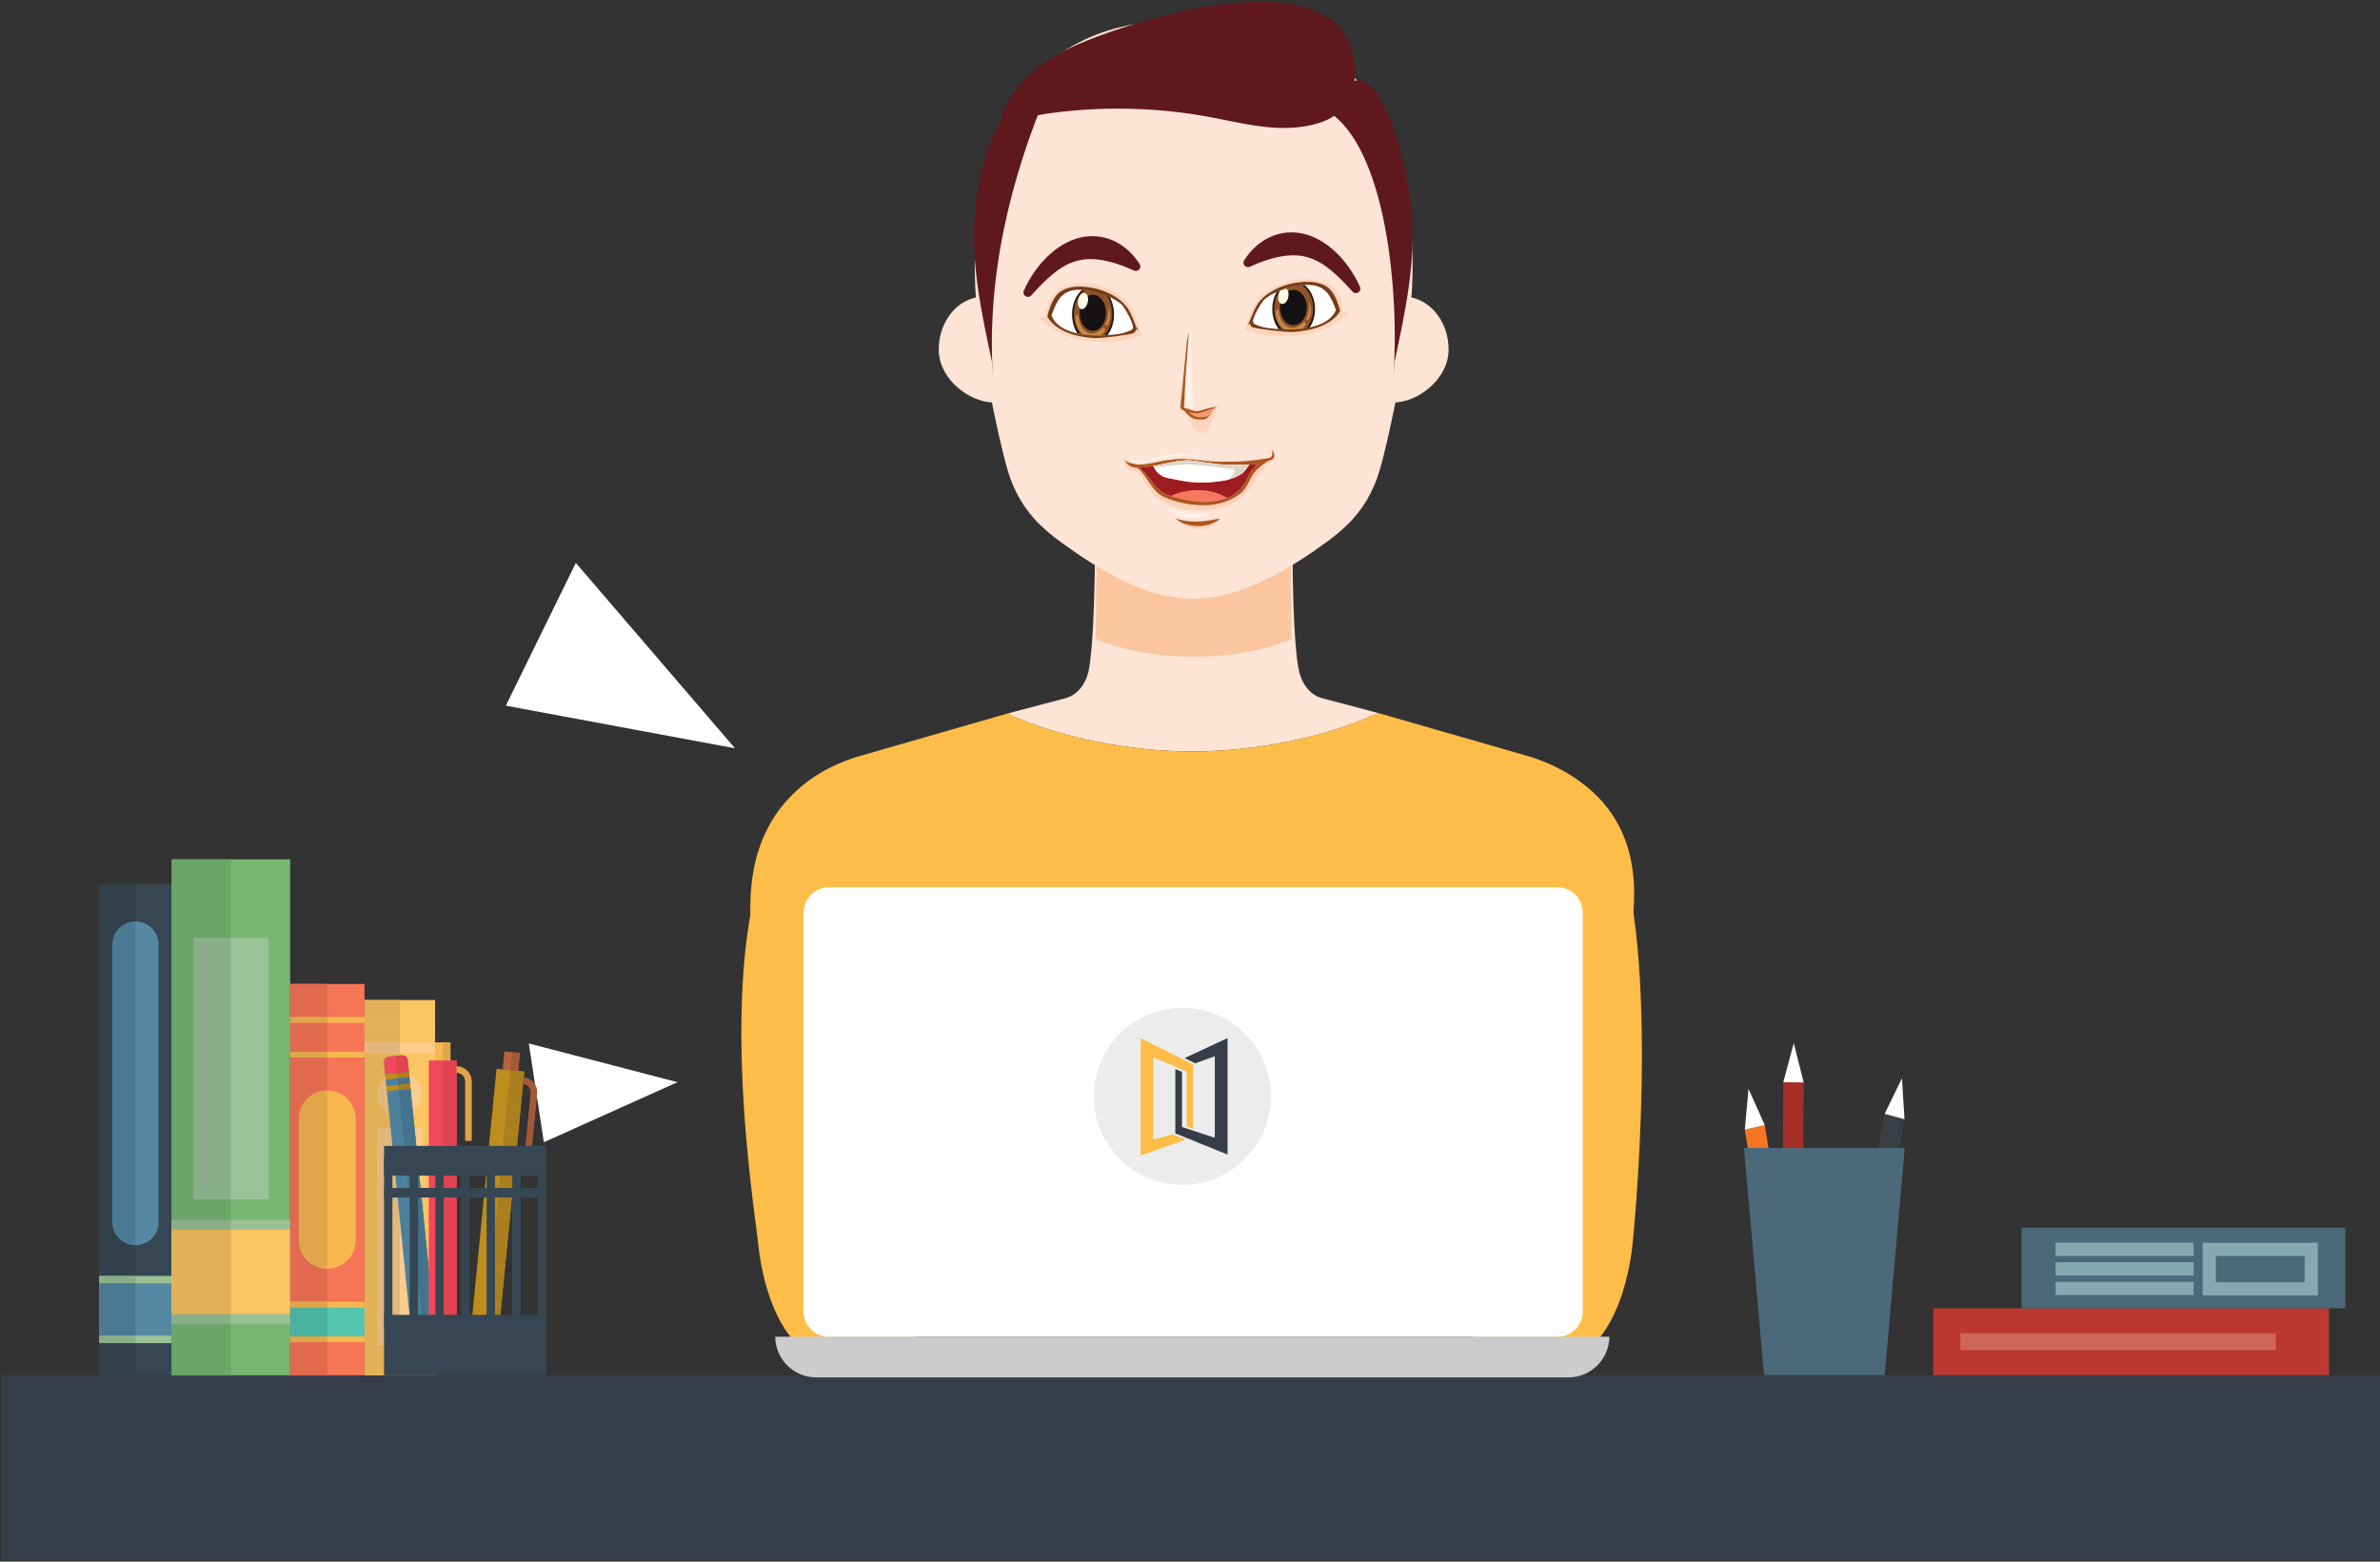 <?xml version="1.0" encoding="UTF-8" standalone="no"?>
<!-- Created with Inkscape (http://www.inkscape.org/) -->

<svg
   xmlns:dc="http://purl.org/dc/elements/1.1/"
   xmlns:cc="http://creativecommons.org/ns#"
   xmlns:rdf="http://www.w3.org/1999/02/22-rdf-syntax-ns#"
   xmlns:svg="http://www.w3.org/2000/svg"
   xmlns="http://www.w3.org/2000/svg"
   xmlns:xlink="http://www.w3.org/1999/xlink"
   xmlns:sodipodi="http://sodipodi.sourceforge.net/DTD/sodipodi-0.dtd"
   xmlns:inkscape="http://www.inkscape.org/namespaces/inkscape"
   version="1.1"
   id="svg2"
   xml:space="preserve"
   width="1066.667"
   height="700"
   viewBox="0 0 1066.667 700"
   sodipodi:docname="student-using-laptop.svg"
   inkscape:version="0.92.3 (2405546, 2018-03-11)"><rect x="0" y="0" width="1066.667" height="700" fill="#333333" stroke="none"/><defs
     id="defs6"><clipPath
       clipPathUnits="userSpaceOnUse"
       id="clipPath988"><path
         d="m 65.375,968.93 c 4.574,11.851 8.648,22.859 24.961,23.129 12.891,0.211 30.594,-4.969 40.727,-13.75 2.218,-2.508 12.535,-18.848 9.32,-21.778 -1.297,-1.179 -6.906,-3 -8.156,-3.312 -7.356,-1.797 -15.786,-1.949 -23.383,-2.129 -14.239,-0.328 -37.41,2.801 -43.469,17.84"
         id="path986"
         inkscape:connector-curvature="0" /></clipPath><clipPath
       clipPathUnits="userSpaceOnUse"
       id="clipPath1040"><path
         d="m 277.438,951.09 c -7.594,0.18 -16.024,0.332 -23.379,2.129 -1.243,0.312 -6.868,2.133 -8.161,3.312 -3.218,2.93 7.106,19.27 9.313,21.778 10.137,8.781 27.84,13.961 40.734,13.75 16.317,-0.27 20.395,-11.278 24.973,-23.129 -6.07,-15.039 -29.246,-18.168 -43.48,-17.84"
         id="path1038"
         inkscape:connector-curvature="0" /></clipPath><clipPath
       clipPathUnits="userSpaceOnUse"
       id="clipPath1084"><path
         d="m 1452.45,1708.86 -20.86,2.05 20.86,-2.05 19.5,198.44 c 2.7,27.49 -17.47,52.06 -44.96,54.77 l 0.11,1.18 -0.11,-1.18 c 27.49,-2.71 47.66,-27.28 44.96,-54.77 l -19.5,-198.44 m -1.44,206.93 c 0,0.02 0,0.04 0,0.06 0,-0.02 0,-0.04 0,-0.06 m -0.02,0.18 c 0,0.02 -0.01,0.05 -0.01,0.08 0,-0.03 0.01,-0.06 0.01,-0.08 m -0.02,0.18 c -1.79,13.06 -12.35,23.71 -26.03,25.05 v 0.01 c 13.68,-1.35 24.24,-12 26.03,-25.06 m -22.03,65.76 -46.6,4.58 25.83,-2.54 5.96,60.65 -5.96,-60.65 20.77,-2.04 v 0 m -14.81,62.69 -25.83,2.54 v 0 l 25.83,-2.54"
         id="path1082"
         inkscape:connector-curvature="0" /></clipPath><linearGradient
       x1="0"
       y1="0"
       x2="1"
       y2="0"
       gradientUnits="userSpaceOnUse"
       gradientTransform="matrix(0,5000,5000,0,2500,0)"
       spreadMethod="pad"
       id="linearGradient1092"><stop
         style="stop-opacity:1;stop-color:#d0c1b1"
         offset="0"
         id="stop1086" /><stop
         style="stop-opacity:1;stop-color:#d0c1b1"
         offset="0.463"
         id="stop1088" /><stop
         style="stop-opacity:1;stop-color:#b99a7d"
         offset="1"
         id="stop1090" /></linearGradient><clipPath
       clipPathUnits="userSpaceOnUse"
       id="clipPath1062"><path
         d="m 1282.62,971.699 -6.69,35.161 6.69,-35.161 v 0"
         id="path1060"
         inkscape:connector-curvature="0" /></clipPath><linearGradient
       x1="0"
       y1="0"
       x2="1"
       y2="0"
       gradientUnits="userSpaceOnUse"
       gradientTransform="matrix(0,5000,5000,0,2500,0)"
       spreadMethod="pad"
       id="linearGradient1070"><stop
         style="stop-opacity:1;stop-color:#ac751d"
         offset="0"
         id="stop1064" /><stop
         style="stop-opacity:1;stop-color:#ac751d"
         offset="0.463"
         id="stop1066" /><stop
         style="stop-opacity:1;stop-color:#9a5d1d"
         offset="1"
         id="stop1068" /></linearGradient><clipPath
       clipPathUnits="userSpaceOnUse"
       id="clipPath1040-6"><path
         d="m 1282.62,971.699 v 0 0 0 m 24.87,66.131 -8.14,0.8 -5.87,0.58 14.01,-1.38 37.62,90.97 -37.62,-90.97"
         id="path1038-2"
         inkscape:connector-curvature="0" /></clipPath><clipPath
       clipPathUnits="userSpaceOnUse"
       id="clipPath1010"><path
         d="m 1230.77,1949.16 c 0,0.35 -0.01,0.7 -0.02,1.04 0.01,-0.34 0.02,-0.69 0.02,-1.04 v 0 m -0.03,1.31 c -0.01,0.17 -0.02,0.34 -0.03,0.51 0.01,-0.17 0.02,-0.34 0.03,-0.51 m -0.03,0.55 c -0.97,15.19 -13.61,27.25 -29.04,27.28 15.43,-0.03 28.07,-12.09 29.04,-27.28 m 20.97,0.4 c -1.17,26.2 -22.58,47.24 -48.93,47.83 26.35,-0.59 47.76,-21.63 48.93,-47.83 m -48.96,47.83 c -0.05,0 -0.09,0 -0.13,0 0.04,0 0.08,0 0.13,0 m -0.14,0 c -0.05,0 -0.1,0 -0.15,0 0.05,0 0.1,0 0.15,0 m -0.21,0.01 c -0.03,0 -0.07,0 -0.1,0 0.03,0 0.07,0 0.1,0 m -0.13,0 c -0.1,0 -0.2,0 -0.3,0 0.1,0 0.21,0 0.3,0 m -0.38,0 c -0.03,0 -0.05,0 -0.08,0 0.03,0 0.05,0 0.08,0"
         id="path1008"
         inkscape:connector-curvature="0" /></clipPath><clipPath
       clipPathUnits="userSpaceOnUse"
       id="clipPath988-9"><path
         d="m 1201.62,1162.56 h -46.82 46.82 v 815.74 -815.74 m 0.07,836.7 c -0.02,0 -0.05,0 -0.07,0 v 19.94 h -20.87 v 60.95 -60.95 h 20.87 v -19.94 c 0.02,0 0.04,0 0.07,0"
         id="path986-1"
         inkscape:connector-curvature="0" /></clipPath><clipPath
       clipPathUnits="userSpaceOnUse"
       id="clipPath254"><path
         d="m 1041.91,2222.59 h -10 v 332.91 l 10,18.29 v -351.2"
         id="path252"
         inkscape:connector-curvature="0" /></clipPath><linearGradient
       x1="0"
       y1="0"
       x2="1"
       y2="0"
       gradientUnits="userSpaceOnUse"
       gradientTransform="matrix(0,5000,5000,0,2500,0)"
       spreadMethod="pad"
       id="linearGradient262"><stop
         style="stop-opacity:1;stop-color:#decdbb"
         offset="0"
         id="stop256" /><stop
         style="stop-opacity:1;stop-color:#decdbb"
         offset="0.463"
         id="stop258" /><stop
         style="stop-opacity:1;stop-color:#c6a584"
         offset="1"
         id="stop260" /></linearGradient><linearGradient
       inkscape:collect="always"
       xlink:href="#linearGradient1092"
       id="linearGradient1730"
       gradientUnits="userSpaceOnUse"
       gradientTransform="matrix(0,5000,5000,0,2500,0)"
       x1="0"
       y1="0"
       x2="1"
       y2="0"
       spreadMethod="pad" /><linearGradient
       inkscape:collect="always"
       xlink:href="#linearGradient1092"
       id="linearGradient1732"
       gradientUnits="userSpaceOnUse"
       gradientTransform="matrix(0,5000,5000,0,2500,0)"
       x1="0"
       y1="0"
       x2="1"
       y2="0"
       spreadMethod="pad" /><linearGradient
       inkscape:collect="always"
       xlink:href="#linearGradient1070"
       id="linearGradient1734"
       gradientUnits="userSpaceOnUse"
       gradientTransform="matrix(0,5000,5000,0,2500,0)"
       x1="0"
       y1="0"
       x2="1"
       y2="0"
       spreadMethod="pad" /><linearGradient
       inkscape:collect="always"
       xlink:href="#linearGradient1070"
       id="linearGradient1736"
       gradientUnits="userSpaceOnUse"
       gradientTransform="matrix(0,5000,5000,0,2500,0)"
       x1="0"
       y1="0"
       x2="1"
       y2="0"
       spreadMethod="pad" /><linearGradient
       inkscape:collect="always"
       xlink:href="#linearGradient1092"
       id="linearGradient1738"
       gradientUnits="userSpaceOnUse"
       gradientTransform="matrix(0,5000,5000,0,2500,0)"
       x1="0"
       y1="0"
       x2="1"
       y2="0"
       spreadMethod="pad" /></defs><sodipodi:namedview
     pagecolor="#ffffff"
     bordercolor="#666666"
     borderopacity="1"
     objecttolerance="10"
     gridtolerance="10"
     guidetolerance="10"
     inkscape:pageopacity="0"
     inkscape:pageshadow="2"
     inkscape:window-width="1920"
     inkscape:window-height="1020"
     id="namedview4"
     showgrid="false"
     inkscape:zoom="0.15644736"
     inkscape:cx="-1285.7603"
     inkscape:cy="869.91196"
     inkscape:window-x="0"
     inkscape:window-y="0"
     inkscape:window-maximized="1"
     inkscape:current-layer="g12" /><g
     id="g10"
     inkscape:groupmode="layer"
     inkscape:label="ink_ext_XXXXXX"
     transform="matrix(1.333,0,0,-1.333,0,700)"><g
       id="g12"
       transform="scale(0.1)"><path
         d="M 8005.008,4.557 H 5.008 V 627.057 H 8005.008 V 4.557"
         style="fill:#363c48;fill-opacity:1;fill-rule:nonzero;stroke:none"
         id="path54"
         inkscape:connector-curvature="0" /><path
         d="m 4633.912,2853.651 -190.22,50.19 c -45.2,13.69 -70.33,55.26 -78.39,101.8 -22.79,131.61 -20.09,478.44 -19.48,534.93 0.04,4.44 -3.54,7.83 -7.98,7.83 h -648.27 c -4.43,0 -8.01,-3.4 -7.97,-7.83 0.53,-55.92 2.81,-396.37 -19.48,-534.93 -7.5,-46.63 -33.18,-88.11 -78.38,-101.8 l -197.39,-52.11 c 174.96,-81.64 415.91,-127.33 621.73,-127.33 207.42,0 449.81,46.4 625.83,129.25"
         style="fill:#fde4d4;fill-opacity:1;fill-rule:nonzero;stroke:none"
         id="path56"
         inkscape:connector-curvature="0" /><path
         d="m 4342.122,3103.311 c -2.61,149.92 -1.75,292.36 -1.43,330.45 0.04,5.61 -3.48,9.9 -7.85,9.9 h -639.02 c -4.36,0 -7.88,-4.3 -7.84,-9.91 0.28,-38.01 1.02,-179.95 -1.71,-330.31 183.05,-80.7 474.78,-80.74 657.85,-0.13"
         style="fill:#fbc5a0;fill-opacity:1;fill-rule:nonzero;stroke:none"
         id="path58"
         inkscape:connector-curvature="0" /><g
         id="g1204"
         style="fill:#febd49;fill-opacity:1"
         transform="translate(6.462,-1187.469)"><path
           inkscape:connector-curvature="0"
           id="path60"
           style="fill:#febd49;fill-opacity:1;fill-rule:nonzero;stroke:none"
           d="m 5323.74,3797.03 c -55.41,44.1 -119.32,76.49 -186.93,97.57 l -509.36,146.52 c -176.02,-82.85 -418.41,-129.25 -625.83,-129.25 -205.82,0 -446.77,45.69 -621.73,127.33 l -503.94,-145.14 c -58.19,-18.14 -114.07,-44.05 -163.17,-80.18 -256.58,-188.79 -184.43,-497.76 -195.07,-555.26 -0.91,-4.91 -5,-9.36 0,-9.36 h 1489.54 c 0,0 1471.51,4.45 1470.6,9.36 -10.32,55.82 84.37,348.63 -154.11,538.41" /></g><path
         d="m 4013.322,5182.031 c -734.38,28.79 -745.02,-671.77 -734.06,-902.09 7.95,-167.21 73.65,-490.49 109.05,-611.15 20.34,-69.31 57.21,-133.27 110.02,-183.66 21.3,-20.33 44.22,-39.16 68.15,-56.58 130.43,-94.98 284.66,-189.06 439.28,-190.58 159.66,-1.57 319.72,92.51 454.4,190.58 23.92,17.42 46.85,36.26 68.15,56.58 52.81,50.39 89.67,114.35 110.01,183.66 35.41,120.66 101.11,443.94 109.06,611.15 10.96,230.32 0.32,930.88 -734.06,902.09"
         style="fill:#fde4d4;fill-opacity:1;fill-rule:nonzero;stroke:none"
         id="path62"
         inkscape:connector-curvature="0" /><path
         d="m 3822.148,4343.372 c -42.83,67.74 -113.66,99.41 -184.3,82.43 -70.65,-16.99 -139.27,-82.21 -178.56,-169.7 105.03,115.71 178.56,169.7 362.86,87.27"
         style="fill:#5f191c;fill-opacity:1;fill-rule:nonzero;stroke:none"
         id="path64"
         inkscape:connector-curvature="0" /><path
         d="m 3818.97,4355.29 c -42.83,67.74 -113.66,99.41 -184.3,82.43 -70.65,-16.99 -139.27,-82.21 -178.56,-169.7 105.03,115.71 178.56,169.7 362.86,87.27 z"
         style="fill:none;stroke:#5f191c;stroke-width:30;stroke-linecap:round;stroke-linejoin:round;stroke-miterlimit:10;stroke-dasharray:none;stroke-opacity:1"
         id="path66"
         inkscape:connector-curvature="0" /><path
         d="m 4195.888,4368.002 c 42.83,67.74 113.66,99.41 184.3,82.43 70.65,-16.99 139.27,-82.21 178.56,-169.7 -105.03,115.71 -178.56,169.7 -362.86,87.27"
         style="fill:#5f191c;fill-opacity:1;fill-rule:nonzero;stroke:none"
         id="path68"
         inkscape:connector-curvature="0" /><path
         d="m 4195.888,4368.002 c 42.83,67.74 113.66,99.41 184.3,82.43 70.65,-16.99 139.27,-82.21 178.56,-169.7 -105.03,115.71 -178.56,169.7 -362.86,87.27 z"
         style="fill:none;stroke:#5f191c;stroke-width:30;stroke-linecap:round;stroke-linejoin:round;stroke-miterlimit:10;stroke-dasharray:none;stroke-opacity:1"
         id="path70"
         inkscape:connector-curvature="0" /><path
         d="m 3458.982,4075.751 c 0,-98.25 -33.42,-177.9 -117.04,-177.9 -83.62,0 -185.78,79.65 -185.78,177.9 0,98.25 67.79,177.89 151.41,177.89 83.62,0 151.41,-79.64 151.41,-177.89"
         style="fill:#fde4d4;fill-opacity:1;fill-rule:nonzero;stroke:none"
         id="path72"
         inkscape:connector-curvature="0" /><path
         d="m 4870.482,4075.751 c 0,-98.25 -102.16,-177.9 -185.78,-177.9 -83.63,0 -117.04,79.65 -117.04,177.9 0,98.25 67.79,177.89 151.41,177.89 83.62,0 151.41,-79.64 151.41,-177.89"
         style="fill:#fde4d4;fill-opacity:1;fill-rule:nonzero;stroke:none"
         id="path74"
         inkscape:connector-curvature="0" /><path
         d="m 3364.922,4844.021 c 23.34,114.23 136.14,204.65 262.01,259.43 125.86,54.78 677.86,251.16 872.58,60.8 80.17,-78.37 81.42,-261.58 -35.78,-315.21 -59.51,-27.23 -131.26,-31.82 -199.16,-25.57 -67.91,6.25 -133.69,22.56 -200.34,34.82 -166.56,30.64 -340.16,35.95 -509.1,15.58 -45.33,-5.46 -91.11,-12.98 -131.51,-30.52 -40.39,-17.54 -75.23,-46.5 -86.37,-82.52"
         style="fill:#5f191c;fill-opacity:1;fill-rule:nonzero;stroke:none"
         id="path104"
         inkscape:connector-curvature="0" /><path
         d="m 3334.542,4037.981 c -35.07,162.69 -70.35,328.21 -57.1,494.12 13.24,165.9 76.15,411.22 252.56,431.32 -135.03,-312.25 -216.37,-654.28 -190.34,-993.48"
         style="fill:#5f191c;fill-opacity:1;fill-rule:nonzero;stroke:none"
         id="path106"
         inkscape:connector-curvature="0" /><path
         d="m 4689.372,4037.981 c 35.07,162.69 70.35,328.21 57.1,494.12 -13.25,165.9 -107.67,535.2 -218.2,431.32 16.82,-38.88 -104.46,-62.06 -68.2,-83.59 200.49,-119 246.96,-612.92 224.17,-909.89"
         style="fill:#5f191c;fill-opacity:1;fill-rule:nonzero;stroke:none"
         id="path108"
         inkscape:connector-curvature="0" /><path
         d="m 2660.122,2522.501 c -284.17,-351.08 -123.62,-1329.94 -111.6,-1448.15 11.89,-116.9 46.15,-234.12 103.72,-311.31 64.48,-86.44 151.06,-113.49 229.4,-101.26 78.44,12.24 151.36,59.53 223.44,106.57"
         style="fill:#febd49;fill-opacity:1;fill-rule:nonzero;stroke:none"
         id="path116"
         inkscape:connector-curvature="0" /><path
         d="m 5389.562,2509.751 c 203.25,-295.47 112.16,-1317.19 100.14,-1435.4 -11.89,-116.9 -46.15,-234.12 -103.72,-311.31 -64.48,-86.44 -151.06,-113.49 -229.4,-101.26 -78.44,12.24 -151.36,59.53 -223.44,106.57"
         style="fill:#febd49;fill-opacity:1;fill-rule:nonzero;stroke:none"
         id="path118"
         inkscape:connector-curvature="0" /><path
         d="m 5236.645,756.125 h -2449.79 c -46.94,0 -85,38.06 -85,85 V 2182.515 c 0,46.94 38.06,85 85,85 h 2449.79 c 46.94,0 85,-38.06 85,-85 V 841.125 c 0,-46.94 -38.06,-85 -85,-85"
         style="fill:#ffffff;fill-opacity:1;fill-rule:nonzero;stroke:none"
         id="path120"
         inkscape:connector-curvature="0" /><path
         d="m 2606.45,756.409 c 0.52,-75.68 61.98,-136.88 137.78,-136.88 h 2528.95 c 75.8,0 137.26,61.2 137.79,136.88 h -2804.52"
         style="fill:#cccccc;fill-opacity:1;fill-rule:nonzero;stroke:none"
         id="path124"
         inkscape:connector-curvature="0" /><path
         d="m 4273.092,1564.651 c 0,-164.43 -133.3,-297.72 -297.73,-297.72 -164.43,0 -297.72,133.29 -297.72,297.72 0,164.43 133.29,297.72 297.72,297.72 164.43,0 297.73,-133.29 297.73,-297.72"
         style="fill:#edecec;fill-opacity:1;fill-rule:nonzero;stroke:none"
         id="path126"
         inkscape:connector-curvature="0" /><path
         d="m 1778.032,1742.451 499.68,-130.13 -449.17,-202.04 z"
         style="fill:#ffffff;fill-opacity:1;fill-rule:nonzero;stroke:none"
         id="path152"
         inkscape:connector-curvature="0" /><path
         d="m 1936.012,3358.441 535.24,-623.44 -770.53,143.34 z"
         style="fill:#ffffff;fill-opacity:1;fill-rule:nonzero;stroke:none"
         id="path208"
         inkscape:connector-curvature="0" /><path
         d="m 3716.766,4101.647 c -11.642,0 -23.323,0.457 -34.965,1.232 -39.125,2.703 -66.849,7.487 -103.229,22.533 -42.873,17.752 -64.302,41.416 -86.453,53.916 13.084,4.04 22.858,6.672 24.287,12.579 6.775,28.193 4.455,39.571 22.872,65.731 15.149,21.572 33.608,29.104 59.097,35.011 15.304,3.553 30.355,5.234 45.065,5.234 54.077,0 103.594,-22.796 144.165,-59.592 21.274,-26.247 35.715,-59.371 45.376,-95.988 2.561,-5.092 5.544,-11.493 6.844,-17.228 -38.528,-17.401 -80.579,-23.428 -123.058,-23.428 m -87.442,185.986 c -29.959,0 -60.073,-7.075 -79.182,-31.559 -12.476,-16.027 -25.008,-48.709 -28.785,-69.857 33.721,-56.301 112.338,-68.992 155.69,-71.583 1.655,-0.101 3.581,-0.146 5.689,-0.146 32.093,0 112.564,10.894 128.406,16.248 l 1.3,0.82 c 4.935,3.451 6.832,7.719 7.003,12.429 l 6.293,-4.342 v 0 c -10.143,22.361 -17.385,46.122 -29.577,67.648 -22.009,38.785 -73.156,65.927 -117.475,74.948 -10.182,2.104 -20.508,3.714 -31.117,4.605 -6.011,0.483 -12.122,0.789 -18.247,0.789"
         style="fill:#fcd4bb;fill-opacity:1;fill-rule:nonzero;stroke:none;stroke-width:3.682"
         id="path976"
         inkscape:connector-curvature="0" /><path
         d="m 3521.356,4186.217 c 33.721,-56.301 112.338,-68.992 155.69,-71.583 26.875,-1.606 117.207,10.37 134.095,16.102 l 1.3,0.82 c 4.935,3.451 6.832,7.719 7.003,12.429 l 6.293,-4.342 c -10.143,22.361 -17.385,46.122 -29.577,67.648 -22.009,38.785 -73.156,65.927 -117.475,74.948 -10.182,2.104 -20.508,3.714 -31.117,4.605 -35.447,2.954 -74.416,-1.3 -97.429,-30.769 -12.476,-16.027 -25.008,-48.709 -28.785,-69.857"
         style="fill:#753e19;fill-opacity:1;fill-rule:nonzero;stroke:none;stroke-width:3.682"
         id="path978"
         inkscape:connector-curvature="0" /><path
         d="m 3535.275,4190.373 c 16.564,44.366 31.316,85.577 90.385,86.588 46.679,0.789 110.783,-18.603 147.475,-51.476 8.032,-9.389 45.39,-70.561 33.748,-81.529 -4.697,-4.414 -25.007,-11.231 -29.533,-12.399 -26.637,-6.727 -57.162,-7.297 -84.671,-7.971 -51.558,-1.228 -135.465,10.486 -157.404,66.787"
         style="fill:#ffffff;fill-opacity:1;fill-rule:nonzero;stroke:none;stroke-width:3.682"
         id="path980"
         inkscape:connector-curvature="0" /><g
         transform="matrix(3.621,0,0,3.744,3298.548,563.012)"
         id="g982"><g
           id="g984"
           clip-path="url(#clipPath988)"><path
             d="m 123.445,969.859 c 0,-14.23 -8.715,-25.781 -19.476,-25.781 -10.758,0 -19.469,11.551 -19.469,25.781 0,14.231 8.711,25.77 19.469,25.77 10.761,0 19.476,-11.539 19.476,-25.77"
             style="fill:#291413;fill-opacity:1;fill-rule:nonzero;stroke:none"
             id="path990"
             inkscape:connector-curvature="0" /><path
             d="m 103.969,993.852 c -9.84,0 -17.813,-10.551 -17.813,-23.582 0,-13.02 7.973,-23.571 17.813,-23.571 9.847,0 17.824,10.551 17.824,23.571 0,13.031 -7.977,23.582 -17.824,23.582"
             style="fill:#8f5329;fill-opacity:1;fill-rule:nonzero;stroke:none"
             id="path992"
             inkscape:connector-curvature="0" /><path
             d="m 116.035,971.27 c 0,-8.969 -5.488,-16.25 -12.289,-16.25 -6.777,0 -12.281,7.281 -12.281,16.25 0,8.98 5.504,16.269 12.281,16.269 6.801,0 12.289,-7.289 12.289,-16.269"
             style="fill:#161213;fill-opacity:1;fill-rule:nonzero;stroke:none"
             id="path994"
             inkscape:connector-curvature="0" /><path
             d="m 99.082,980.859 c -0.875,-4 -3.605,-6.808 -6.074,-6.25 -2.465,0.532 -3.754,4.231 -2.879,8.231 0.883,4 3.602,6.808 6.078,6.262 2.473,-0.551 3.758,-4.243 2.875,-8.243"
             style="fill:#fefce8;fill-opacity:1;fill-rule:nonzero;stroke:none"
             id="path996"
             inkscape:connector-curvature="0" /><path
             d="m 106.848,951.07 c -3.758,0 -8,0.239 -12.321,0.86 -4.559,3.82 -6.637,9.621 -7.062,15.89 l 2.578,2.219 c 0.379,-9.848 5.758,-17.488 12.812,-17.488 3.352,0 7.083,1.719 10.833,5.75 l 1.628,-2.621 c -1.195,-1.68 -2.644,-3.27 -4.289,-4.539 -0.734,-0.012 -1.464,-0.032 -2.183,-0.051 -0.649,-0.012 -1.317,-0.02 -1.996,-0.02"
             style="fill:#cb8a44;fill-opacity:1;fill-rule:nonzero;stroke:none"
             id="path998"
             inkscape:connector-curvature="0" /><path
             d="m 116.977,959.57 -1.723,1.02 c 4.605,8.082 2.496,17.398 2.496,17.398 5.055,-11 -0.773,-18.418 -0.773,-18.418"
             style="fill:#cb8a44;fill-opacity:1;fill-rule:nonzero;stroke:none"
             id="path1000"
             inkscape:connector-curvature="0" /></g></g><path
         d="m 4310.605,4120.932 c -43.268,0 -86.146,5.885 -125.393,22.846 1.367,5.615 4.379,11.857 6.985,16.785 9.819,35.713 24.504,67.993 46.202,93.531 41.307,35.914 91.701,58.089 146.757,58.089 14.961,0 30.279,-1.639 45.845,-5.075 25.959,-5.757 44.732,-13.123 60.183,-34.145 18.717,-25.494 16.354,-36.556 23.265,-64.06 1.441,-5.772 11.404,-8.322 24.736,-12.225 -22.576,-12.186 -44.374,-35.243 -88,-52.532 -37.047,-14.663 -65.295,-19.38 -105.091,-22.003 -11.821,-0.769 -23.667,-1.211 -35.488,-1.211 m -108.114,42.725 c 0.169,-4.589 2.116,-8.748 7.08,-12.112 l 1.368,-0.799 c 16.126,-5.217 98.037,-15.833 130.694,-15.833 2.156,0 4.088,0.043 5.787,0.142 44.142,2.525 124.125,14.892 158.448,69.759 -3.815,20.609 -16.601,52.459 -29.314,68.077 -19.424,23.86 -50.076,30.755 -80.57,30.755 -6.236,0 -12.44,-0.299 -18.562,-0.77 -10.781,-0.868 -21.308,-2.438 -31.672,-4.487 -45.111,-8.793 -97.174,-35.243 -119.592,-73.039 -12.41,-20.977 -19.782,-44.133 -30.117,-65.924 l 6.45,4.232"
         style="fill:#fcd4bb;fill-opacity:1;fill-rule:nonzero;stroke:none;stroke-width:3.667"
         id="path1028"
         inkscape:connector-curvature="0" /><path
         d="m 4476.554,4272.89 c -23.383,28.72 -63.062,32.864 -99.132,29.986 -10.781,-0.868 -21.308,-2.438 -31.672,-4.487 -45.111,-8.793 -97.174,-35.243 -119.592,-73.039 -12.41,-20.977 -19.782,-44.133 -30.117,-65.924 l 6.45,4.232 c 0.169,-4.589 2.116,-8.748 7.08,-12.112 l 1.368,-0.799 c 17.194,-5.586 109.138,-17.256 136.48,-15.691 44.142,2.525 124.125,14.892 158.448,69.759 -3.815,20.609 -16.601,52.459 -29.314,68.077"
         style="fill:#753e19;fill-opacity:1;fill-rule:nonzero;stroke:none;stroke-width:3.667"
         id="path1030"
         inkscape:connector-curvature="0" /><path
         d="m 4331.497,4143.778 c -27.99,0.657 -59.062,1.211 -86.172,7.767 -4.582,1.138 -25.314,7.782 -30.08,12.083 -11.861,10.69 26.192,70.302 34.327,79.453 37.364,32.036 102.615,50.934 150.14,50.164 60.142,-0.985 75.173,-41.145 92.047,-84.381 -22.373,-54.867 -107.797,-66.282 -160.262,-65.085"
         style="fill:#ffffff;fill-opacity:1;fill-rule:nonzero;stroke:none;stroke-width:3.667"
         id="path1032"
         inkscape:connector-curvature="0" /><g
         transform="matrix(3.686,0,0,3.648,3308.897,673.932)"
         id="g1034"><g
           id="g1036"
           clip-path="url(#clipPath1040)"><path
             d="m 301.793,969.859 c 0,-14.23 -8.727,-25.781 -19.484,-25.781 -10.762,0 -19.477,11.551 -19.477,25.781 0,14.231 8.715,25.77 19.477,25.77 10.757,0 19.484,-11.539 19.484,-25.77"
             style="fill:#291413;fill-opacity:1;fill-rule:nonzero;stroke:none"
             id="path1042"
             inkscape:connector-curvature="0" /><path
             d="m 282.309,993.852 c -9.836,0 -17.821,-10.551 -17.821,-23.582 0,-13.02 7.985,-23.571 17.821,-23.571 9.843,0 17.82,10.551 17.82,23.571 0,13.031 -7.977,23.582 -17.82,23.582"
             style="fill:#8f5329;fill-opacity:1;fill-rule:nonzero;stroke:none"
             id="path1044"
             inkscape:connector-curvature="0" /><path
             d="m 294.375,971.27 c 0,-8.969 -5.496,-16.25 -12.297,-16.25 -6.773,0 -12.277,7.281 -12.277,16.25 0,8.98 5.504,16.269 12.277,16.269 6.801,0 12.297,-7.289 12.297,-16.269"
             style="fill:#161213;fill-opacity:1;fill-rule:nonzero;stroke:none"
             id="path1046"
             inkscape:connector-curvature="0" /><path
             d="m 277.418,980.859 c -0.879,-4 -3.594,-6.808 -6.074,-6.25 -2.473,0.532 -3.754,4.231 -2.875,8.231 0.879,4 3.597,6.808 6.07,6.262 2.473,-0.551 3.758,-4.243 2.879,-8.243"
             style="fill:#fefce8;fill-opacity:1;fill-rule:nonzero;stroke:none"
             id="path1048"
             inkscape:connector-curvature="0" /><path
             d="m 279.43,951.07 c -0.68,0 -1.344,0.008 -1.992,0.02 -1.192,0.031 -2.399,0.058 -3.622,0.09 -5.226,3.8 -7.57,9.941 -8.015,16.64 l 2.582,2.219 c 0.375,-9.848 5.758,-17.488 12.812,-17.488 3.352,0 7.078,1.719 10.828,5.75 l 1.637,-2.621 c -1.023,-1.442 -2.238,-2.821 -3.605,-3.981 -3.731,-0.449 -7.36,-0.629 -10.625,-0.629"
             style="fill:#cb8a44;fill-opacity:1;fill-rule:nonzero;stroke:none"
             id="path1050"
             inkscape:connector-curvature="0" /><path
             d="m 295.316,959.57 -1.73,1.02 c 4.609,8.082 2.5,17.398 2.5,17.398 5.047,-11 -0.77,-18.418 -0.77,-18.418"
             style="fill:#cb8a44;fill-opacity:1;fill-rule:nonzero;stroke:none"
             id="path1052"
             inkscape:connector-curvature="0" /></g></g><path
         d="m 4029.987,3472.057 c -46.606,0 -69.898,29.859 -69.898,29.859 0,0 33.749,-8.695 71.603,-8.695 23.691,0 48.99,3.395 68.629,14.479 0,0 -4.956,-29.683 -59.061,-35.077 -3.896,-0.391 -7.658,-0.566 -11.274,-0.566"
         style="fill:#fbd2b9;fill-opacity:1;fill-rule:nonzero;stroke:none;stroke-width:3.072"
         id="path956"
         inkscape:connector-curvature="0" /><path
         d="m 4032.895,3534.535 c -61.068,0 -125.109,18.811 -161.576,60.454 -11.043,21.339 -29.074,47.428 -41.307,62.962 -7.963,10.136 -19.957,10.055 -30.695,11.475 -6.418,4.661 -12.028,9.961 -16.426,16.561 -5.052,7.644 -4.37,14.268 -1.181,20.385 0.305,-0.427 0.611,-0.839 0.926,-1.242 7.892,-20.313 21.562,-25.98 41.653,-26.407 34.93,-29.138 46.166,-78.98 89.974,-98.951 38.96,-17.711 87.439,-27.648 131.854,-27.648 3.301,0 6.564,0.036 9.815,0.154 40.615,1.396 83.777,14.813 113.936,39.099 15.718,12.599 24.131,28.926 32.325,45.738 13.892,28.581 31.009,44.209 58.684,62.359 l 0.57,0.721 c 4.067,1.42 8.182,2.792 11.956,4.482 l 5.42,2.12 0.268,0.306 0.122,0.03 3.129,4.116 c 0.729,1.314 1.278,2.638 1.643,4.034 2.836,-16.539 -20.503,-12.635 -42.685,-50.632 -5.249,-6 -10.155,-12.517 -14.796,-19.722 -28.282,-44.224 -51.939,-76.957 -107.93,-96.761 -25.253,-8.934 -55.093,-13.629 -85.678,-13.629 m -202.142,154.341 c -7.159,0 -13.088,0.993 -18.19,2.874 -1.244,0.154 -2.459,0.294 -3.665,0.485 1.206,-0.191 2.422,-0.33 3.665,-0.485 5.102,-1.881 11.03,-2.874 18.19,-2.874 2.64,0 5.467,0.118 8.475,0.388 9.472,0.912 18.81,2.272 28.148,3.81 0.67,0.097 1.34,0.154 2.007,0.248 -9.971,-1.69 -20.016,-3.122 -30.155,-4.058 -3.008,-0.27 -5.835,-0.388 -8.475,-0.388 m 257.029,10.173 c -38.085,0.603 -77.375,8.838 -115.787,8.838 -12.685,0 -25.274,-0.912 -37.704,-3.265 -0.792,-0.036 -1.583,-0.06 -2.363,-0.118 3.553,0.757 6.707,1.384 9.376,1.869 13.658,2.059 27.076,2.91 40.444,2.91 19.53,0 38.985,-1.823 58.964,-4.27 15.475,-1.905 31.206,-4.022 47.07,-5.963 m 181.992,13.38 c 0,0.036 0.031,0.036 0.031,0.036 7.988,3.477 9.023,10.836 7.574,18.538 0,0 0.031,-0.036 0.037,-0.073 1.434,-7.69 0.39,-15.013 -7.636,-18.502"
         style="fill:#fbd2b9;fill-opacity:1;fill-rule:nonzero;stroke:none;stroke-width:3.072"
         id="path1010"
         inkscape:connector-curvature="0" /><path
         d="m 4192.464,3640.499 c -23.498,-48.27 -62.994,-71.351 -121.912,-76.284 -46.824,-3.937 -99.907,6.781 -143.056,21.827 -46.827,16.303 -59.316,66.063 -97.304,92.564 3.422,0.082 7.063,0.273 10.825,0.545 51.147,3.538 99.056,22.927 151.179,24.132 l 0.57,0.663 c 40.217,-3.501 81.318,-12.929 120.132,-14.682 34.456,-1.515 79.273,-3.359 118.368,3.301 -18.374,-12.445 -29.781,-33.587 -38.801,-52.065 m 83.129,97.246 c 3.619,-10.894 4.8,-23.106 -9.447,-26.5 -5.71,-1.36 -11.504,-2.175 -17.361,-2.838 -16.426,-3.785 -33.799,-4.734 -50.845,-6.602 -35.853,-3.941 -72.211,-3.183 -108.248,-2.793 -51.256,0.485 -104.732,15.261 -155.402,5.609 -4.666,-0.248 -9.291,-0.521 -14.004,-0.876 -26.77,-5.915 -53.519,-11.938 -81.059,-14.482 -11.143,-1.027 -19.677,-0.094 -26.665,2.486 -12.857,1.324 -23.607,5.324 -29.987,13.568 7.876,-20.476 21.575,-26.167 41.712,-26.594 34.93,-29.138 46.166,-78.98 89.974,-98.951 41.846,-19.047 94.686,-29.102 141.669,-27.494 40.615,1.397 83.777,14.813 113.936,39.099 15.718,12.599 24.131,28.927 32.325,45.738 13.892,28.581 31.009,44.209 58.684,62.359 l 0.57,0.721 c 4.067,1.42 8.182,2.792 11.956,4.482 l 5.42,2.12 0.268,0.306 0.122,0.03 3.129,4.116 c 4.906,8.695 1.278,19.934 -6.748,26.5"
         style="fill:#ae561e;fill-opacity:1;fill-rule:nonzero;stroke:none;stroke-width:3.072"
         id="path1012"
         inkscape:connector-curvature="0" /><path
         d="m 4050.402,3563.4 c -41.454,0 -85.844,9.713 -122.906,22.642 -46.827,16.303 -59.316,66.063 -97.304,92.564 3.422,0.082 7.063,0.273 10.825,0.545 12.333,0.875 24.47,2.638 36.535,4.837 10.192,-19.532 21.466,-34.581 52.014,-40.672 29.195,-5.751 58.051,-12.199 88.063,-13.807 7.658,-0.391 15.266,-0.603 22.828,-0.603 28.441,0 56.178,2.78 83.534,7.938 6.904,1.905 13.708,4.022 20.319,6.448 0,0.03 0,0.03 0,0.03 0.121,0.033 0.256,0.094 0.377,0.13 0.031,0 0.037,0.03 0.062,0.03 0.109,0.036 0.218,0.097 0.327,0.118 0.05,0.036 0.087,0.036 0.122,0.073 0.112,0.03 0.209,0.057 0.305,0.082 0.037,0.036 0.075,0.036 0.109,0.061 0.087,0.033 0.171,0.058 0.256,0.094 0.062,0.036 0.109,0.036 0.146,0.061 0.097,0.033 0.184,0.058 0.281,0.094 0.031,0.03 0.062,0.03 0.097,0.03 0.1,0.058 0.209,0.094 0.305,0.13 0.05,0.03 0.084,0.03 0.121,0.057 0.109,0.03 0.206,0.082 0.318,0.118 0.031,0 0.059,0.036 0.084,0.036 0.122,0.03 0.231,0.082 0.34,0.118 0.031,0.03 0.037,0.03 0.062,0.03 11.651,4.543 22.597,10.149 32.178,17.39 v 0 c 7.452,8.541 14.244,17.593 20.393,27.009 10.557,0.733 20.989,1.881 31.059,3.607 -18.374,-12.444 -29.781,-33.587 -38.801,-52.065 -23.498,-48.27 -62.994,-71.351 -121.912,-76.285 -6.598,-0.579 -13.331,-0.815 -20.15,-0.815"
         style="fill:#9d1c20;fill-opacity:1;fill-rule:nonzero;stroke:none;stroke-width:3.072"
         id="path1014"
         inkscape:connector-curvature="0" /><path
         d="m 4164.425,3687.81 c -18.302,0 -35.968,0.757 -51.527,1.454 -38.814,1.754 -79.915,11.181 -120.132,14.682 l -0.57,-0.663 c -18.823,-0.448 -37.1,-3.24 -55.168,-6.814 18.068,3.574 36.345,6.391 55.168,6.814 l 0.57,0.663 c 40.217,-3.501 81.318,-12.929 120.132,-14.682 15.621,-0.697 33.384,-1.454 51.77,-1.454 0.717,0 1.437,0 2.154,0.036 -0.804,-0.036 -1.596,-0.036 -2.397,-0.036"
         style="fill:#9d1c20;fill-opacity:1;fill-rule:nonzero;stroke:none;stroke-width:3.072"
         id="path1016"
         inkscape:connector-curvature="0" /><path
         d="m 4179.813,3661.948 c 7.465,8.54 14.256,17.593 20.406,27.046 -30.427,-2.178 -61.729,-0.875 -87.321,0.27 -38.814,1.754 -79.915,11.181 -120.132,14.682 l -0.57,-0.663 c -39.571,-0.933 -76.693,-12.29 -114.665,-19.222 10.201,-19.568 21.462,-34.654 52.035,-40.744 29.195,-5.751 58.051,-12.199 88.063,-13.807 36.489,-1.905 71.734,0.793 106.362,7.335 20.356,5.63 39.958,13.144 55.822,25.104"
         style="fill:#ffffff;fill-opacity:1;fill-rule:nonzero;stroke:none;stroke-width:3.072"
         id="path1018"
         inkscape:connector-curvature="0" /><path
         d="m 4144.309,3643.292 c 0,0.03 0,0.03 0,0.03 0,0 0,0 0,-0.03 m 0.39,0.154 c 0.031,0 0.037,0.03 0.062,0.03 -0.031,0 -0.037,-0.03 -0.062,-0.03 m 0.39,0.139 c 0.037,0.036 0.087,0.036 0.122,0.073 -0.034,-0.036 -0.072,-0.036 -0.122,-0.073 m 0.427,0.154 c 0.037,0.036 0.075,0.036 0.109,0.061 -0.034,-0.03 -0.072,-0.03 -0.109,-0.061 m 0.365,0.154 c 0.062,0.036 0.109,0.036 0.146,0.061 -0.037,-0.03 -0.084,-0.03 -0.146,-0.061 m 0.427,0.154 c 0.031,0.03 0.062,0.03 0.097,0.03 -0.034,0 -0.072,0 -0.097,-0.03 m 0.402,0.154 c 0.05,0.03 0.084,0.03 0.121,0.058 -0.037,-0.036 -0.072,-0.036 -0.121,-0.058 m 0.439,0.176 c 0.031,0 0.059,0.036 0.084,0.036 -0.031,0 -0.062,-0.036 -0.084,-0.036 m 0.424,0.154 c 0.031,0.03 0.037,0.03 0.062,0.03 -0.031,0 -0.037,0 -0.062,-0.03"
         style="fill:#86191c;fill-opacity:1;fill-rule:nonzero;stroke:none;stroke-width:3.072"
         id="path1020"
         inkscape:connector-curvature="0" /><path
         d="m 4130.04,3638.594 c 8.827,7.299 15.865,16.018 20.125,26.679 1.534,3.762 -1.094,7.511 -5.489,8.09 -47.703,6.39 -95.138,13.571 -143.365,15.806 -3.809,0.154 -7.608,0.248 -11.395,0.248 -37.059,0 -72.881,-7.629 -109.6,-10.482 l -2.787,5.124 v 0 c 37.972,6.933 75.094,18.29 114.665,19.222 l 0.57,0.663 c 40.217,-3.501 81.318,-12.929 120.132,-14.682 15.559,-0.697 33.225,-1.454 51.527,-1.454 11.81,0 23.875,0.33 35.794,1.184 -6.149,-9.452 -12.941,-18.505 -20.406,-27.046 v 0 c -9.581,-7.217 -20.527,-12.847 -32.178,-17.39 -0.031,0 -0.037,0 -0.062,-0.03 -0.109,-0.036 -0.218,-0.094 -0.339,-0.118 -0.031,0 -0.062,-0.036 -0.084,-0.036 -0.112,-0.036 -0.209,-0.094 -0.318,-0.118 -0.037,-0.036 -0.072,-0.036 -0.121,-0.058 -0.097,-0.036 -0.206,-0.073 -0.305,-0.13 -0.034,0 -0.072,0 -0.097,-0.03 -0.097,-0.036 -0.184,-0.061 -0.281,-0.094 -0.037,-0.03 -0.084,-0.03 -0.146,-0.061 -0.084,-0.036 -0.168,-0.06 -0.256,-0.094 -0.034,-0.03 -0.072,-0.03 -0.109,-0.061 -0.097,-0.03 -0.206,-0.058 -0.305,-0.082 -0.034,-0.036 -0.084,-0.036 -0.122,-0.073 -0.109,-0.03 -0.218,-0.082 -0.327,-0.118 -0.031,0 -0.037,-0.03 -0.062,-0.03 -0.122,-0.036 -0.256,-0.097 -0.377,-0.13 0,0 0,0 0,-0.03 -4.663,-1.705 -9.435,-3.277 -14.269,-4.697"
         style="fill:#ded5c9;fill-opacity:1;fill-rule:nonzero;stroke:none;stroke-width:3.072"
         id="path1022"
         inkscape:connector-curvature="0" /><path
         d="m 4054.214,3601.767 c -45.764,4.755 -82.534,-2.153 -118.938,-18.266 41.712,-13.629 91.23,-22.987 135.277,-19.286 21.223,1.754 39.839,6.024 56.178,12.838 -21.793,12.481 -45.487,21.839 -72.516,24.713"
         style="fill:#f57861;fill-opacity:1;fill-rule:nonzero;stroke:none;stroke-width:3.072"
         id="path1024"
         inkscape:connector-curvature="0" /><path
         d="m 3952.322,3508.034 c 38.06,-33.221 105.399,-34.015 145.091,-4.734 l 2.908,4.4 c -50.489,-11.178 -100.334,-16.03 -148,0.333"
         style="fill:#ae561e;fill-opacity:1;fill-rule:nonzero;stroke:none;stroke-width:3.072"
         id="path1026"
         inkscape:connector-curvature="0" /><path
         d="m 4023.85,3719.574 c -25.53,4.213 -50.979,6.79 -78.151,3.822 -17.666,-1.905 -37.368,-6.721 -57.406,-10.755 -7.889,-1.881 -15.89,-3.595 -24.009,-5.109 -24.57,-4.519 -48.859,-6.639 -70.543,3.086 21.537,-27.115 56.991,-12.481 86.991,-6.269 33.908,6.993 68.109,13.925 102.88,13.983 30,0.073 59.803,-8.174 89.693,-10.563 -16.535,3.94 -32.97,8.092 -49.455,11.806"
         style="fill:#fef1eb;fill-opacity:1;fill-rule:nonzero;stroke:none;stroke-width:3.072"
         id="path1054"
         inkscape:connector-curvature="0" /><path
         d="m 4064.951,3526.263 c -45.194,-2.72 -90.887,-1.999 -132.976,16.482 l -3.213,-3.728 c 35.37,-34.048 90.291,-35.716 134.878,-19.296 2.02,0.721 5.539,6.778 1.312,6.542"
         style="fill:#fef1eb;fill-opacity:1;fill-rule:nonzero;stroke:none;stroke-width:3.072"
         id="path1056"
         inkscape:connector-curvature="0" /><path
         d="m 4041.55,3795.676 c -5.016,0 -10.566,1.899 -16.754,6.116 -21.294,14.509 -30.923,51.643 -46.749,76.745 2.051,-3.242 4.011,-6.683 5.878,-10.252 16.287,-12.188 33.954,-22.507 51.531,-22.507 8.079,0 16.143,2.186 24.046,7.391 12.394,8.133 22.784,20.571 32.597,34.169 -11.721,-35.724 -23.168,-91.662 -50.549,-91.662"
         style="fill:#fcd4bb;fill-opacity:1;fill-rule:nonzero;stroke:none;stroke-width:2.689"
         id="path966"
         inkscape:connector-curvature="0" /><path
         d="m 4092.099,3887.338 c 0.026,0.067 0.043,0.132 0.06,0.172 v 0 l -0.052,-0.172 v 0"
         style="fill:#f4bea2;fill-opacity:1;fill-rule:nonzero;stroke:none;stroke-width:2.689"
         id="path968"
         inkscape:connector-curvature="0" /><path
         d="m 4035.456,3845.778 c -17.577,0 -35.244,10.319 -51.531,22.507 -1.867,3.569 -3.826,7.01 -5.878,10.252 v 0 c 3.552,-0.58 7.101,-1.211 10.66,-2.135 14.838,-3.873 20.807,-7.749 34.147,-7.749 1.524,0 3.147,0.034 4.898,0.159 18.814,1.16 46.187,11.136 64.407,18.699 -0.022,-0.04 -0.034,-0.104 -0.06,-0.172 -9.813,-13.598 -20.203,-26.036 -32.597,-34.169 -7.903,-5.205 -15.967,-7.391 -24.046,-7.391"
         style="fill:#f19c72;fill-opacity:1;fill-rule:nonzero;stroke:none;stroke-width:2.689"
         id="path970"
         inkscape:connector-curvature="0" /><path
         d="m 4022.425,3861.09 c 21.461,2.662 41.13,10.963 61.243,20.176 l 0.527,0.975 c 1.481,2.975 -36.599,-7.921 -54.191,-12.782 -16.345,-4.52 -32.715,7.999 -49.059,10.053 1.916,60.485 13.254,215.054 15.942,254.864 l -0.107,-0.344 c -6.724,-23.509 -7.94,-46.385 -10.366,-71.409 -1.936,-19.937 -14.546,-154.397 -17.684,-176.905 -1.5,-10.687 10.525,-15.524 11.479,-14.903 24.233,-25.381 30.511,-29.187 49.837,-29.993 15.843,-0.712 27.037,-4.217 44.822,24.589 -9.914,-9.817 -16.077,-20.844 -51.906,-15.72 -2.887,0.408 -24.081,10.188 -23.862,13.454 0.184,2.439 21.133,-2.318 23.326,-2.054"
         style="fill:#ae5a1e;fill-opacity:1;fill-rule:nonzero;stroke:none;stroke-width:2.689"
         id="path972"
         inkscape:connector-curvature="0" /><path
         d="m 4000.932,4136.367 c -5.5,-78.472 -21.243,-166.983 -12.769,-245.655 1.13,-10.529 23.429,-15.916 22.994,-4.861 -3.241,78.971 -7.537,171.001 -7.084,250.212 l -3.14,0.304"
         style="fill:#fef1eb;fill-opacity:1;fill-rule:nonzero;stroke:none;stroke-width:2.689"
         id="path974"
         inkscape:connector-curvature="0" /><path
         d="m 3835.141,1760.353 176.607,-88.347 v -216.234 l -22.071,6.853 v 185.531 l -111.947,47.283 v -275.698 l 65.658,17.306 42.626,-17.709 -150.874,-53.968 v 394.985"
         style="fill:#febd49;fill-opacity:1;fill-rule:nonzero;stroke:none;stroke-width:0.454"
         id="path578"
         inkscape:connector-curvature="0" /><path
         d="m 4127.354,1760.593 -144.63,-67.302 35.691,-17.514 66.009,23.687 v -274.056 l -110.264,36.095 v 185.504 l -22.578,9.095 v -215.962 l 175.772,-71.373 v 391.826"
         style="fill:#363c48;fill-opacity:1;fill-rule:nonzero;stroke:none;stroke-width:0.454"
         id="path580"
         inkscape:connector-curvature="0" /><path
         d="M 6499.863,852.003 H 7830.733 V 627.343 H 6499.863 v 224.661"
         style="fill:#bb3830;fill-opacity:1;fill-rule:evenodd;stroke:none;stroke-width:2.313"
         id="path206"
         inkscape:connector-curvature="0" /><path
         d="m 6591.249,711.443 h 1060.089 v 56.46 H 6591.249 v -56.46"
         style="fill:#cf665a;fill-opacity:1;fill-rule:evenodd;stroke:none;stroke-width:2.313"
         id="path208-5"
         inkscape:connector-curvature="0" /><path
         d="M 6796.758,1122.855 H 7885.389 V 852.003 H 6796.758 v 270.851"
         style="fill:#4b6979;fill-opacity:1;fill-rule:evenodd;stroke:none;stroke-width:2.313"
         id="path210"
         inkscape:connector-curvature="0" /><path
         d="m 7375.329,896.459 h -463.985 v 44.432 h 463.985 v -44.432"
         style="fill:#87a8b0;fill-opacity:1;fill-rule:evenodd;stroke:none;stroke-width:2.313"
         id="path212"
         inkscape:connector-curvature="0" /><path
         d="m 7375.329,962.264 h -463.985 v 44.387 h 463.985 v -44.387"
         style="fill:#87a8b0;fill-opacity:1;fill-rule:evenodd;stroke:none;stroke-width:2.313"
         id="path214"
         inkscape:connector-curvature="0" /><path
         d="m 7375.329,1028.022 h -463.985 v 44.409 h 463.985 v -44.409"
         style="fill:#87a8b0;fill-opacity:1;fill-rule:evenodd;stroke:none;stroke-width:2.313"
         id="path216"
         inkscape:connector-curvature="0" /><path
         d="m 7450.131,1028.022 v -88.611 h 298.445 v 88.611 z m -44.409,-110.816 v 155.225 h 387.287 V 894.979 h -387.287 v 22.228"
         style="fill:#87a8b0;fill-opacity:1;fill-rule:evenodd;stroke:none;stroke-width:2.313"
         id="path218"
         inkscape:connector-curvature="0" /><path
         d="m 5989.739,690.885 67.257,15.405 -123.492,761.821 -67.257,-15.405 123.492,-761.821"
         style="fill:#f47522;fill-opacity:1;fill-rule:evenodd;stroke:none;stroke-width:3.146"
         id="path234"
         inkscape:connector-curvature="0" /><path
         d="m 5878.885,1589.912 54.619,-121.8 -67.257,-15.405 z"
         style="fill:#ffffff;fill-opacity:1;fill-rule:evenodd;stroke:none;stroke-width:3.146"
         id="path236"
         inkscape:connector-curvature="0" /><path
         d="m 5990.431,836.394 68.498,-0.687 5.367,775.819 -68.498,0.652 -5.367,-775.785"
         style="fill:#a52f28;fill-opacity:1;fill-rule:evenodd;stroke:none;stroke-width:3.146"
         id="path238"
         inkscape:connector-curvature="0" /><path
         d="m 6030.97,1743.724 33.326,-132.197 -68.498,0.652 z"
         style="fill:#ffffff;fill-opacity:1;fill-rule:evenodd;stroke:none;stroke-width:3.146"
         id="path240"
         inkscape:connector-curvature="0" /><path
         d="m 6191.163,749.555 66.766,-18.184 145.391,756.331 -66.766,18.185 -145.392,-756.331"
         style="fill:#3b3f45;fill-opacity:1;fill-rule:evenodd;stroke:none;stroke-width:3.146"
         id="path242"
         inkscape:connector-curvature="0" /><path
         d="m 6394.665,1625.354 8.656,-137.652 -66.766,18.185 z"
         style="fill:#ffffff;fill-opacity:1;fill-rule:evenodd;stroke:none;stroke-width:3.146"
         id="path244"
         inkscape:connector-curvature="0" /><path
         d="m 5930.965,627.343 h 405.85 l 67.314,763.845 h -540.479 l 67.314,-763.845"
         style="fill:#4b6979;fill-opacity:1;fill-rule:evenodd;stroke:none;stroke-width:3.146"
         id="path246"
         inkscape:connector-curvature="0" /><path
         d="m 1225.637,626.678 h 237.238 V 1888.578 h -237.238 z"
         style="fill:#fbc561;fill-opacity:1;fill-rule:nonzero;stroke:none;stroke-width:1"
         id="path280"
         inkscape:connector-curvature="0" /><path
         d="m 1268.739,729.747 h 151.035 v 729.027 h -151.035 z"
         style="fill:#facc8c;fill-opacity:1;fill-rule:nonzero;stroke:none;stroke-width:1"
         id="path282"
         inkscape:connector-curvature="0" /><path
         d="m 1225.637,1785.737 h 237.238 v 36.16 h -237.238 z"
         style="fill:#fbc561;fill-opacity:1;fill-rule:nonzero;stroke:none;stroke-width:1"
         id="path284"
         inkscape:connector-curvature="0" /><path
         d="m 1225.637,1709.967 h 237.238 v 36.168 h -237.238 z"
         style="fill:#facc8c;fill-opacity:1;fill-rule:nonzero;stroke:none;stroke-width:1"
         id="path286"
         inkscape:connector-curvature="0" /><path
         d="m 1344.254,1500.178 c -40.898,0 -74.054,33.15 -74.054,74.06 0,40.9 33.156,74.05 74.054,74.05 40.9,0 74.06,-33.15 74.06,-74.05 0,-40.91 -33.16,-74.06 -74.06,-74.06"
         style="fill:#facc8c;fill-opacity:1;fill-rule:nonzero;stroke:none;stroke-width:1"
         id="path288"
         inkscape:connector-curvature="0" /><path
         d="m 1344.254,626.678 h -118.617 V 1709.967 h 118.617 v -8 l -36.672,-3.71 c -9.601,-0.97 -16.757,-9.07 -16.761,-18.51 0,-0.63 0.03,-1.27 0.097,-1.91 v 0 l 3.969,-39.23 v 0 l 0.852,-8.42 c -15.645,-13.58 -25.539,-33.61 -25.539,-55.95 0,-27.71 15.207,-51.86 37.734,-64.56 l 5.148,-50.9 h -44.343 V 729.747 h 75.515 v -103.069"
         style="fill:#e2b157;fill-opacity:1;fill-rule:nonzero;stroke:none;stroke-width:1"
         id="path290"
         inkscape:connector-curvature="0" /><path
         d="m 1344.254,729.747 h -75.515 v 729.03 h 44.343 l 31.172,-308.06 V 729.747"
         style="fill:#e1b77e;fill-opacity:1;fill-rule:nonzero;stroke:none;stroke-width:1"
         id="path292"
         inkscape:connector-curvature="0" /><path
         d="m 1344.254,1746.137 h -118.617 v 39.6 h 118.617 v -39.6 m 0,75.76 h -118.617 v 66.68 h 118.617 v -66.68"
         style="fill:#e2b157;fill-opacity:1;fill-rule:nonzero;stroke:none;stroke-width:1"
         id="path294"
         inkscape:connector-curvature="0" /><path
         d="m 1225.637,1785.737 h 118.617 v 36.16 h -118.617 z"
         style="fill:#e2b157;fill-opacity:1;fill-rule:nonzero;stroke:none;stroke-width:1"
         id="path296"
         inkscape:connector-curvature="0" /><path
         d="m 1225.637,1709.967 h 118.617 v 36.168 h -118.617 z"
         style="fill:#e1b77e;fill-opacity:1;fill-rule:nonzero;stroke:none;stroke-width:1"
         id="path298"
         inkscape:connector-curvature="0" /><path
         d="m 1307.934,1509.678 c -22.527,12.7 -37.734,36.85 -37.734,64.56 0,22.34 9.894,42.37 25.539,55.95 l 0.175,-1.74 12.02,-118.77"
         style="fill:#e1b77e;fill-opacity:1;fill-rule:nonzero;stroke:none;stroke-width:1"
         id="path300"
         inkscape:connector-curvature="0" /><path
         d="m 333.684,626.678 h 243.715 V 2278.568 h -243.715 z"
         style="fill:#364753;fill-opacity:1;fill-rule:nonzero;stroke:none;stroke-width:1"
         id="path302"
         inkscape:connector-curvature="0" /><path
         d="m 455.539,2152.617 c 42.848,0 77.579,-34.73 77.579,-77.57 v -933.49 c 0,-42.84 -34.731,-77.58 -77.579,-77.58 -42.843,0 -77.574,34.74 -77.574,77.58 v 933.49 c 0,42.84 34.73,77.57 77.574,77.57"
         style="fill:#5488a3;fill-opacity:1;fill-rule:nonzero;stroke:none;stroke-width:1"
         id="path304"
         inkscape:connector-curvature="0" /><path
         d="m 333.684,734.827 h 243.715 v 226.09 h -243.715 z"
         style="fill:#9ac296;fill-opacity:1;fill-rule:nonzero;stroke:none;stroke-width:1"
         id="path306"
         inkscape:connector-curvature="0" /><path
         d="m 333.684,759.997 h 243.715 v 175.75 h -243.715 z"
         style="fill:#5488a3;fill-opacity:1;fill-rule:nonzero;stroke:none;stroke-width:1"
         id="path308"
         inkscape:connector-curvature="0" /><path
         d="m 455.539,626.678 h -121.855 V 2278.567 h 121.855 v -125.95 0 c -42.843,0 -77.574,-34.73 -77.574,-77.57 v -933.49 c 0,-42.84 34.73,-77.58 77.574,-77.58 v 0 -103.06 h -121.855 v -226.09 h 121.855 v -108.149"
         style="fill:#31404b;fill-opacity:1;fill-rule:nonzero;stroke:none;stroke-width:1"
         id="path310"
         inkscape:connector-curvature="0" /><path
         d="m 455.539,1063.977 c -42.843,0 -77.574,34.74 -77.574,77.58 v 933.49 c 0,42.84 34.73,77.57 77.574,77.57 v 0 -1088.64 0"
         style="fill:#4b7a95;fill-opacity:1;fill-rule:nonzero;stroke:none;stroke-width:1"
         id="path312"
         inkscape:connector-curvature="0" /><path
         d="m 455.539,734.827 h -121.855 v 226.09 h 121.855 v -25.17 h -121.855 v -175.75 h 121.855 v -25.17"
         style="fill:#89ae88;fill-opacity:1;fill-rule:nonzero;stroke:none;stroke-width:1"
         id="path314"
         inkscape:connector-curvature="0" /><path
         d="m 333.684,759.997 h 121.855 v 175.75 h -121.855 z"
         style="fill:#4b7a95;fill-opacity:1;fill-rule:nonzero;stroke:none;stroke-width:1"
         id="path316"
         inkscape:connector-curvature="0" /><path
         d="M 577.399,626.678 H 975.583 V 2361.628 H 577.399 Z"
         style="fill:#77b772;fill-opacity:1;fill-rule:nonzero;stroke:none;stroke-width:1"
         id="path318"
         inkscape:connector-curvature="0" /><path
         d="M 577.399,799.297 H 975.583 V 1149.207 H 577.399 Z"
         style="fill:#9ac296;fill-opacity:1;fill-rule:nonzero;stroke:none;stroke-width:1"
         id="path320"
         inkscape:connector-curvature="0" /><path
         d="M 577.399,832.597 H 975.583 V 1115.91 H 577.399 Z"
         style="fill:#fbc561;fill-opacity:1;fill-rule:nonzero;stroke:none;stroke-width:1"
         id="path322"
         inkscape:connector-curvature="0" /><path
         d="m 649.743,1218.447 h 253.496 v 879.059 h -253.496 z"
         style="fill:#9ac296;fill-opacity:1;fill-rule:nonzero;stroke:none;stroke-width:1"
         id="path324"
         inkscape:connector-curvature="0" /><path
         d="m 776.489,626.678 h -199.09 v 172.619 h 199.09 v -172.619 m 0,522.529 h -199.09 v 1212.42 h 199.09 v -264.12 h -126.746 v -879.06 h 126.746 v -69.24"
         style="fill:#6ba568;fill-opacity:1;fill-rule:nonzero;stroke:none;stroke-width:1"
         id="path326"
         inkscape:connector-curvature="0" /><path
         d="m 776.489,799.297 h -199.09 v 33.3 h 199.09 v -33.3 m 0,316.61 h -199.09 v 33.3 h 199.09 v -33.3"
         style="fill:#89ae88;fill-opacity:1;fill-rule:nonzero;stroke:none;stroke-width:1"
         id="path328"
         inkscape:connector-curvature="0" /><path
         d="m 577.399,832.597 h 199.09 v 283.313 h -199.09 z"
         style="fill:#e2b157;fill-opacity:1;fill-rule:nonzero;stroke:none;stroke-width:1"
         id="path330"
         inkscape:connector-curvature="0" /><path
         d="m 649.743,1218.447 h 126.746 v 879.059 h -126.746 z"
         style="fill:#89ae88;fill-opacity:1;fill-rule:nonzero;stroke:none;stroke-width:1"
         id="path332"
         inkscape:connector-curvature="0" /><path
         d="M 975.723,626.678 H 1225.512 V 1942.539 H 975.723 Z"
         style="fill:#f57656;fill-opacity:1;fill-rule:nonzero;stroke:none;stroke-width:1"
         id="path334"
         inkscape:connector-curvature="0" /><path
         d="m 1100.618,1584.287 c 52.882,0 95.754,-42.87 95.754,-95.75 v -407.86 c 0,-52.89 -42.872,-95.76 -95.754,-95.76 -52.879,0 -95.75,42.87 -95.75,95.76 v 407.86 c 0,52.88 42.871,95.75 95.75,95.75"
         style="fill:#f8b74e;fill-opacity:1;fill-rule:nonzero;stroke:none;stroke-width:1"
         id="path336"
         inkscape:connector-curvature="0" /><path
         d="m 975.727,1695.197 h 249.785 v 135.98 H 975.727 Z"
         style="fill:#f8b74e;fill-opacity:1;fill-rule:nonzero;stroke:none;stroke-width:1"
         id="path338"
         inkscape:connector-curvature="0" /><path
         d="m 975.727,1714.737 h 249.785 v 96.898 H 975.727 Z"
         style="fill:#f57656;fill-opacity:1;fill-rule:nonzero;stroke:none;stroke-width:1"
         id="path340"
         inkscape:connector-curvature="0" /><path
         d="m 975.727,738.037 h 249.785 v 135.969 H 975.727 Z"
         style="fill:#f8b74e;fill-opacity:1;fill-rule:nonzero;stroke:none;stroke-width:1"
         id="path342"
         inkscape:connector-curvature="0" /><path
         d="m 975.727,757.577 h 249.785 v 96.898 H 975.727 Z"
         style="fill:#54c5af;fill-opacity:1;fill-rule:nonzero;stroke:none;stroke-width:1"
         id="path344"
         inkscape:connector-curvature="0" /><path
         d="M 1100.618,626.678 H 975.723 V 1942.537 H 1100.618 V 1831.178 H 975.727 v -135.98 h 124.891 v -110.91 0 c -52.879,0 -95.75,-42.87 -95.75,-95.75 v -407.86 c 0,-52.89 42.871,-95.76 95.75,-95.76 v 0 -110.91 H 975.727 v -135.97 h 124.891 v -111.359"
         style="fill:#e16a4e;fill-opacity:1;fill-rule:nonzero;stroke:none;stroke-width:1"
         id="path346"
         inkscape:connector-curvature="0" /><path
         d="m 1100.618,984.918 c -52.879,0 -95.75,42.87 -95.75,95.76 v 407.86 c 0,52.88 42.871,95.75 95.75,95.75 v 0 -599.37 0"
         style="fill:#dfa649;fill-opacity:1;fill-rule:nonzero;stroke:none;stroke-width:1"
         id="path348"
         inkscape:connector-curvature="0" /><path
         d="M 1100.618,1695.197 H 975.727 v 135.98 h 124.891 v -19.54 H 975.727 v -96.9 h 124.891 v -19.54"
         style="fill:#dfa649;fill-opacity:1;fill-rule:nonzero;stroke:none;stroke-width:1"
         id="path350"
         inkscape:connector-curvature="0" /><path
         d="m 975.727,1714.737 h 124.891 v 96.898 H 975.727 Z"
         style="fill:#e16a4e;fill-opacity:1;fill-rule:nonzero;stroke:none;stroke-width:1"
         id="path352"
         inkscape:connector-curvature="0" /><path
         d="M 1100.618,738.037 H 975.727 v 135.97 h 124.891 v -19.53 H 975.727 v -96.9 h 124.891 v -19.54"
         style="fill:#dfa649;fill-opacity:1;fill-rule:nonzero;stroke:none;stroke-width:1"
         id="path354"
         inkscape:connector-curvature="0" /><path
         d="m 975.727,757.577 h 124.891 v 96.898 H 975.727 Z"
         style="fill:#4ab2a1;fill-opacity:1;fill-rule:nonzero;stroke:none;stroke-width:1"
         id="path356"
         inkscape:connector-curvature="0" /><path
         d="m 1290.918,1677.838 93.346,-922.49 79.79,8.07 -93.35,922.49 c -1.03,10.25 -10.17,17.7 -20.41,16.67 l -42.712,-4.32 c -10.242,-1.04 -17.703,-10.18 -16.664,-20.42"
         style="fill:#4c809c;fill-opacity:1;fill-rule:nonzero;stroke:none;stroke-width:1"
         id="path946"
         inkscape:connector-curvature="0" /><path
         d="m 1374.674,1646.688 -79.787,-8.08 -3.969,39.23 c -1.039,10.24 6.422,19.38 16.664,20.42 l 42.712,4.32 c 10.24,1.03 19.38,-6.42 20.41,-16.67 l 3.97,-39.22"
         style="fill:#f1485c;fill-opacity:1;fill-rule:nonzero;stroke:none;stroke-width:1"
         id="path948"
         inkscape:connector-curvature="0" /><path
         d="m 1376.444,1629.207 -79.787,-8.08 -1.77,17.48 79.787,8.08 1.77,-17.48"
         style="fill:#bd8d1d;fill-opacity:1;fill-rule:nonzero;stroke:none;stroke-width:1"
         id="path950"
         inkscape:connector-curvature="0" /><path
         d="m 1380.414,1589.967 -79.789,-8.07 -1.765,17.48 79.784,8.07 1.77,-17.48"
         style="fill:#bd8d1d;fill-opacity:1;fill-rule:nonzero;stroke:none;stroke-width:1"
         id="path952"
         inkscape:connector-curvature="0" /><path
         d="m 1435.064,651.577 -10.91,107.8 37.14,3.76 1.45,-4.77 -27.68,-106.79"
         style="fill:#e2b157;fill-opacity:1;fill-rule:nonzero;stroke:none;stroke-width:1"
         id="path954"
         inkscape:connector-curvature="0" /><path
         d="m 1424.154,759.377 -83.63,826.56 39.89,4.03 61.24,-605.19 V 828.547 h 15.81 l 0.06,-0.58 h -15.87 l 19.64,-64.83 -37.14,-3.76 m -85.4,844.03 -2.2,21.76 39.89,4.04 2.2,-21.76 -39.89,-4.04 m 11.75,99.19 c 0.56,0.05 1.12,0.07 1.68,0.07 -0.56,0 -1.12,-0.02 -1.68,-0.07 m 1.74,0.07 c -0.022,0 -0.037,0 -0.052,0 v 0 c 0.01,0 0.03,0 0.052,0"
         style="fill:#44738d;fill-opacity:1;fill-rule:nonzero;stroke:none;stroke-width:1"
         id="path956-2"
         inkscape:connector-curvature="0" /><path
         d="m 1334.784,1642.647 -5.846,57.77 21.356,2.16 c 0.067,0.01 0.14,0.01 0.21,0.02 0.56,0.05 1.12,0.07 1.68,0.07 0,0 0,0 0.01,0 0.01,0 0.03,0 0.052,0 9.42,-0.02 17.49,-7.17 18.46,-16.76 l 3.97,-39.22 -39.89,-4.04"
         style="fill:#e24353;fill-opacity:1;fill-rule:nonzero;stroke:none;stroke-width:1"
         id="path958"
         inkscape:connector-curvature="0" /><path
         d="m 1336.554,1625.167 -1.77,17.48 39.89,4.04 1.77,-17.48 -39.89,-4.04"
         style="fill:#aa7f1d;fill-opacity:1;fill-rule:nonzero;stroke:none;stroke-width:1"
         id="path960"
         inkscape:connector-curvature="0" /><path
         d="m 1340.524,1585.938 -1.77,17.47 39.89,4.04 1.77,-17.48 -39.89,-4.03"
         style="fill:#aa7f1d;fill-opacity:1;fill-rule:nonzero;stroke:none;stroke-width:1"
         id="path962"
         inkscape:connector-curvature="0" /><path
         d="m 1441.654,828.547 h 93.652 v 856.641 h -93.652 z"
         style="fill:#f1485c;fill-opacity:1;fill-rule:nonzero;stroke:none;stroke-width:1"
         id="path964"
         inkscape:connector-curvature="0" /><path
         d="m 1462.524,1685.188 h 51.91 v 60.949 h -51.91 z"
         style="fill:#f8b74e;fill-opacity:1;fill-rule:nonzero;stroke:none;stroke-width:1"
         id="path966-7"
         inkscape:connector-curvature="0" /><path
         d="m 1506.764,733.757 h -36.56 l -28.55,94.21 h 93.65 l -28.54,-94.21"
         style="fill:#ddd5ee;fill-opacity:1;fill-rule:nonzero;stroke:none;stroke-width:1"
         id="path968-0"
         inkscape:connector-curvature="0" /><path
         d="m 1498.584,699.847 -10.1,-34.34 -10.11,34.34 v 33.91 h 20.21 v -33.91"
         style="fill:#b9b4cb;fill-opacity:1;fill-rule:nonzero;stroke:none;stroke-width:1"
         id="path970-9"
         inkscape:connector-curvature="0" /><path
         d="m 1585.414,1415.747 h -20.96 v 199.4 c 0,16.07 -13.08,29.14 -29.15,29.14 v 20.96 c 27.62,0 50.11,-22.48 50.11,-50.1 v -199.4"
         style="fill:#f8b74e;fill-opacity:1;fill-rule:nonzero;stroke:none;stroke-width:1"
         id="path972-3"
         inkscape:connector-curvature="0" /><path
         d="m 1506.764,733.757 h -18.28 v 94.21 h 46.82 l -28.54,-94.21"
         style="fill:#d63c57;fill-opacity:1;fill-rule:nonzero;stroke:none;stroke-width:1"
         id="path974-6"
         inkscape:connector-curvature="0" /><path
         d="m 1488.484,665.507 v 68.25 h 10.1 v -33.91 l -10.1,-34.34"
         style="fill:#b33649;fill-opacity:1;fill-rule:nonzero;stroke:none;stroke-width:1"
         id="path976-0"
         inkscape:connector-curvature="0" /><path
         d="m 1488.484,665.507 -10.11,34.34 v 33.91 h 10.11 v -68.25"
         style="fill:#b33649;fill-opacity:1;fill-rule:nonzero;stroke:none;stroke-width:1"
         id="path978-6"
         inkscape:connector-curvature="0" /><path
         d="m 1488.484,733.757 h -18.28 l -8.91,29.38 -19.64,64.83 h 46.83 v -94.21"
         style="fill:#d63c57;fill-opacity:1;fill-rule:nonzero;stroke:none;stroke-width:1"
         id="path980-2"
         inkscape:connector-curvature="0" /><g
         transform="translate(333.684,-334.012)"
         id="g982-6"><g
           id="g984-1"
           clip-path="url(#clipPath988-9)"><path
             d="m 1201.62,1162.56 h -46.82 46.82 v 815.74 -815.74 m 0.07,836.7 c -0.02,0 -0.05,0 -0.07,0 v 19.94 h -20.87 v 60.95 -60.95 h 20.87 v -19.94 c 0.02,0 0.04,0 0.07,0"
             style="fill:url(#linearGradient1730);fill-opacity:1;fill-rule:nonzero;stroke:none"
             id="path998-8"
             inkscape:connector-curvature="0" /></g></g><path
         d="m 1535.304,828.547 h -46.82 v 856.64 h 46.82 v -19.94 0 -20.96 0 -815.74"
         style="fill:#e24353;fill-opacity:1;fill-rule:nonzero;stroke:none;stroke-width:1"
         id="path1000-7"
         inkscape:connector-curvature="0" /><path
         d="m 1488.484,1685.188 h 25.949 v 60.949 h -25.949 z"
         style="fill:#dfa649;fill-opacity:1;fill-rule:nonzero;stroke:none;stroke-width:1"
         id="path1002"
         inkscape:connector-curvature="0" /><g
         transform="translate(333.684,-334.012)"
         id="g1004"><g
           id="g1006"
           clip-path="url(#clipPath1010)"><path
             d="m 1230.77,1949.16 c 0,0.35 -0.01,0.7 -0.02,1.04 0.01,-0.34 0.02,-0.69 0.02,-1.04 v 0 m -0.03,1.31 c -0.01,0.17 -0.02,0.34 -0.03,0.51 0.01,-0.17 0.02,-0.34 0.03,-0.51 m -0.03,0.55 c -0.97,15.19 -13.61,27.25 -29.04,27.28 15.43,-0.03 28.07,-12.09 29.04,-27.28 m 20.97,0.4 c -1.17,26.2 -22.58,47.24 -48.93,47.83 26.35,-0.59 47.76,-21.63 48.93,-47.83 m -48.96,47.83 c -0.05,0 -0.09,0 -0.13,0 0.04,0 0.08,0 0.13,0 m -0.14,0 c -0.05,0 -0.1,0 -0.15,0 0.05,0 0.1,0 0.15,0 m -0.21,0.01 c -0.03,0 -0.07,0 -0.1,0 0.03,0 0.07,0 0.1,0 m -0.13,0 c -0.1,0 -0.2,0 -0.3,0 0.1,0 0.21,0 0.3,0 m -0.38,0 c -0.03,0 -0.05,0 -0.08,0 0.03,0 0.05,0 0.08,0"
             style="fill:url(#linearGradient1732);fill-opacity:1;fill-rule:nonzero;stroke:none"
             id="path1020-9"
             inkscape:connector-curvature="0" /></g></g><path
         d="m 1585.414,1415.747 h -20.96 v 199.4 c 0,0.35 -0.01,0.7 -0.023,1.04 -0.01,0.09 -0.01,0.18 -0.01,0.27 -0.01,0.17 -0.023,0.34 -0.03,0.51 0,0.02 0,0.03 0,0.04 -0.97,15.19 -13.61,27.25 -29.04,27.28 -0.01,0 -0.03,0 -0.053,0 v 0 0 0 20.96 0 c 0.023,0 0.053,0 0.067,0 0.03,0 0.06,0 0.09,0 0.03,0 0.053,0 0.08,0 0.03,0 0.053,0 0.08,0 0.1,0 0.2,0 0.3,0 0.01,0 0.023,0 0.03,0 0.03,0 0.068,0 0.1,0 0.023,-0.01 0.038,-0.01 0.06,-0.01 0.053,0 0.1,0 0.15,0 h 0.01 c 0.038,0 0.08,0 0.13,0 0.01,0 0.022,0 0.03,0 26.35,-0.59 47.76,-21.63 48.93,-47.83 0.03,-0.75 0.053,-1.51 0.053,-2.26 v -199.4"
         style="fill:#dfa649;fill-opacity:1;fill-rule:nonzero;stroke:none;stroke-width:1"
         id="path1022-2"
         inkscape:connector-curvature="0" /><path
         d="m 1678.854,795.357 -93.2,9.16 83.76,852.54 93.21,-9.16 -83.77,-852.54"
         style="fill:#bd8d1d;fill-opacity:1;fill-rule:nonzero;stroke:none;stroke-width:1"
         id="path1024-0"
         inkscape:connector-curvature="0" /><path
         d="m 1747.814,1710.588 -51.67,5.08 -5.96,-60.65 51.67,-5.08 5.96,60.65"
         style="fill:#b7633e;fill-opacity:1;fill-rule:nonzero;stroke:none;stroke-width:1"
         id="path1026-2"
         inkscape:connector-curvature="0" /><path
         d="m 1641.174,703.817 -36.39,3.58 -19.19,96.55 93.2,-9.16 -37.62,-90.97"
         style="fill:#ddd5ee;fill-opacity:1;fill-rule:nonzero;stroke:none;stroke-width:1"
         id="path1028-3"
         inkscape:connector-curvature="0" /><path
         d="m 1629.714,670.877 -13.41,-33.191 -6.69,35.161 3.31,33.75 20.11,-1.98 -3.32,-33.74"
         style="fill:#b9b4cb;fill-opacity:1;fill-rule:nonzero;stroke:none;stroke-width:1"
         id="path1030-7"
         inkscape:connector-curvature="0" /><path
         d="m 1786.134,1374.847 -20.86,2.05 19.5,198.44 c 1.57,15.99 -10.16,30.28 -26.16,31.86 l 2.05,20.86 c 27.5,-2.71 47.67,-27.28 44.97,-54.77 l -19.5,-198.44"
         style="fill:#b7633e;fill-opacity:1;fill-rule:nonzero;stroke:none;stroke-width:1"
         id="path1032-5"
         inkscape:connector-curvature="0" /><g
         transform="translate(333.684,-334.012)"
         id="g1034-9"><g
           id="g1036-2"
           clip-path="url(#clipPath1040-6)"><path
             d="m 1282.62,971.699 v 0 0 0 m 24.87,66.131 -8.14,0.8 -5.87,0.58 14.01,-1.38 37.62,90.97 -37.62,-90.97"
             style="fill:url(#linearGradient1734);fill-opacity:1;fill-rule:nonzero;stroke:none"
             id="path1050-2"
             inkscape:connector-curvature="0" /></g></g><path
         d="m 1641.174,703.817 -14.01,1.38 -4.18,0.41 9.21,93.76 46.6,-4.58 -37.62,-90.97"
         style="fill:#9f751e;fill-opacity:1;fill-rule:nonzero;stroke:none;stroke-width:1"
         id="path1052-8"
         inkscape:connector-curvature="0" /><path
         d="m 1616.304,637.686 v 0 l 6.68,67.921 4.18,-0.41 5.87,-0.58 -3.32,-33.74 -13.41,-33.191"
         style="fill:#85621e;fill-opacity:1;fill-rule:nonzero;stroke:none;stroke-width:1"
         id="path1054-9"
         inkscape:connector-curvature="0" /><g
         transform="translate(333.684,-334.012)"
         id="g1056"><g
           id="g1058"
           clip-path="url(#clipPath1062)"><path
             d="m 1282.62,971.699 -6.69,35.161 6.69,-35.161 v 0"
             style="fill:url(#linearGradient1736);fill-opacity:1;fill-rule:nonzero;stroke:none"
             id="path1072"
             inkscape:connector-curvature="0" /></g></g><path
         d="m 1622.984,705.607 -10.06,0.99 -8.14,0.8 -19.19,96.55 46.6,-4.58 -9.21,-93.76"
         style="fill:#9f751e;fill-opacity:1;fill-rule:nonzero;stroke:none;stroke-width:1"
         id="path1074"
         inkscape:connector-curvature="0" /><path
         d="m 1616.304,637.686 -6.69,35.161 3.31,33.75 10.06,-0.99 -6.68,-67.921"
         style="fill:#85621e;fill-opacity:1;fill-rule:nonzero;stroke:none;stroke-width:1"
         id="path1076"
         inkscape:connector-curvature="0" /><g
         transform="translate(333.684,-334.012)"
         id="g1078"><g
           id="g1080"
           clip-path="url(#clipPath1084)"><path
             d="m 1452.45,1708.86 -20.86,2.05 20.86,-2.05 19.5,198.44 c 2.7,27.49 -17.47,52.06 -44.96,54.77 l 0.11,1.18 -0.11,-1.18 c 27.49,-2.71 47.66,-27.28 44.96,-54.77 l -19.5,-198.44 m -1.44,206.93 c 0,0.02 0,0.04 0,0.06 0,-0.02 0,-0.04 0,-0.06 m -0.02,0.18 c 0,0.02 -0.01,0.05 -0.01,0.08 0,-0.03 0.01,-0.06 0.01,-0.08 m -0.02,0.18 c -1.79,13.06 -12.35,23.71 -26.03,25.05 v 0.01 c 13.68,-1.35 24.24,-12 26.03,-25.06 m -22.03,65.76 -46.6,4.58 25.83,-2.54 5.96,60.65 -5.96,-60.65 20.77,-2.04 v 0 m -14.81,62.69 -25.83,2.54 v 0 l 25.83,-2.54"
             style="fill:url(#linearGradient1738);fill-opacity:1;fill-rule:nonzero;stroke:none"
             id="path1094"
             inkscape:connector-curvature="0" /></g></g><path
         d="m 1678.854,795.357 v 0 l -46.6,4.58 83.77,852.54 46.6,-4.58 -1.84,-18.66 -0.11,-1.18 c -0.01,0 0,0 -0.01,0 l -2.05,-20.86 c 0.01,0 0.01,0 0.01,0 v -0.01 0 l -79.77,-811.83"
         style="fill:#aa7f1d;fill-opacity:1;fill-rule:nonzero;stroke:none;stroke-width:1"
         id="path1096"
         inkscape:connector-curvature="0" /><path
         d="m 1741.854,1649.937 -25.83,2.54 5.96,60.65 25.83,-2.54 -5.96,-60.65"
         style="fill:#a35939;fill-opacity:1;fill-rule:nonzero;stroke:none;stroke-width:1"
         id="path1098"
         inkscape:connector-curvature="0" /><path
         d="m 1786.134,1374.847 -20.86,2.05 19.5,198.44 c 0.22,2.19 0.18,4.34 -0.08,6.44 0,0.022 0,0.037 0,0.06 -0.01,0.038 -0.01,0.08 -0.023,0.12 0,0.023 -0.01,0.052 -0.01,0.08 0,0.03 -0.01,0.06 -0.01,0.1 -1.79,13.06 -12.35,23.71 -26.03,25.06 0,0 0,0 -0.01,0 l 2.05,20.86 c 0.01,0 0,0 0.01,0 27.49,-2.71 47.66,-27.28 44.96,-54.77 l -19.5,-198.44"
         style="fill:#a35939;fill-opacity:1;fill-rule:nonzero;stroke:none;stroke-width:1"
         id="path1100"
         inkscape:connector-curvature="0" /><path
         d="m 1836.744,626.678 h -545.552 v 203.189 h 545.552 v -203.189"
         style="fill:#364753;fill-opacity:1;fill-rule:nonzero;stroke:none;stroke-width:1"
         id="path1102"
         inkscape:connector-curvature="0" /><path
         d="m 1836.744,1298.077 h -545.552 v 99.93 h 545.552 v -99.93"
         style="fill:#364753;fill-opacity:1;fill-rule:nonzero;stroke:none;stroke-width:1"
         id="path1104"
         inkscape:connector-curvature="0" /><path
         d="m 1836.744,1224.427 h -545.552 v 32.44 h 545.552 v -32.44"
         style="fill:#364753;fill-opacity:1;fill-rule:nonzero;stroke:none;stroke-width:1"
         id="path1106"
         inkscape:connector-curvature="0" /><path
         d="m 1722.424,787.867 h 28.08 v 574.5 h -28.08 z m -86.25,0 h 28.08 v 574.5 h -28.08 z m 172.49,574.5 V 787.867 h 28.08 v 574.5 z m -517.468,-574.5 h 28.078 v 574.5 h -28.078 z m 258.738,0 h 28.08 v 574.5 h -28.08 z m -172.5,0 h 28.09 v 574.5 h -28.09 z m 86.25,0 h 28.08 v 574.5 h -28.08 V 787.867"
         style="fill:#364753;fill-opacity:1;fill-rule:nonzero;stroke:none;stroke-width:1"
         id="path1108"
         inkscape:connector-curvature="0" /></g></g></svg>
